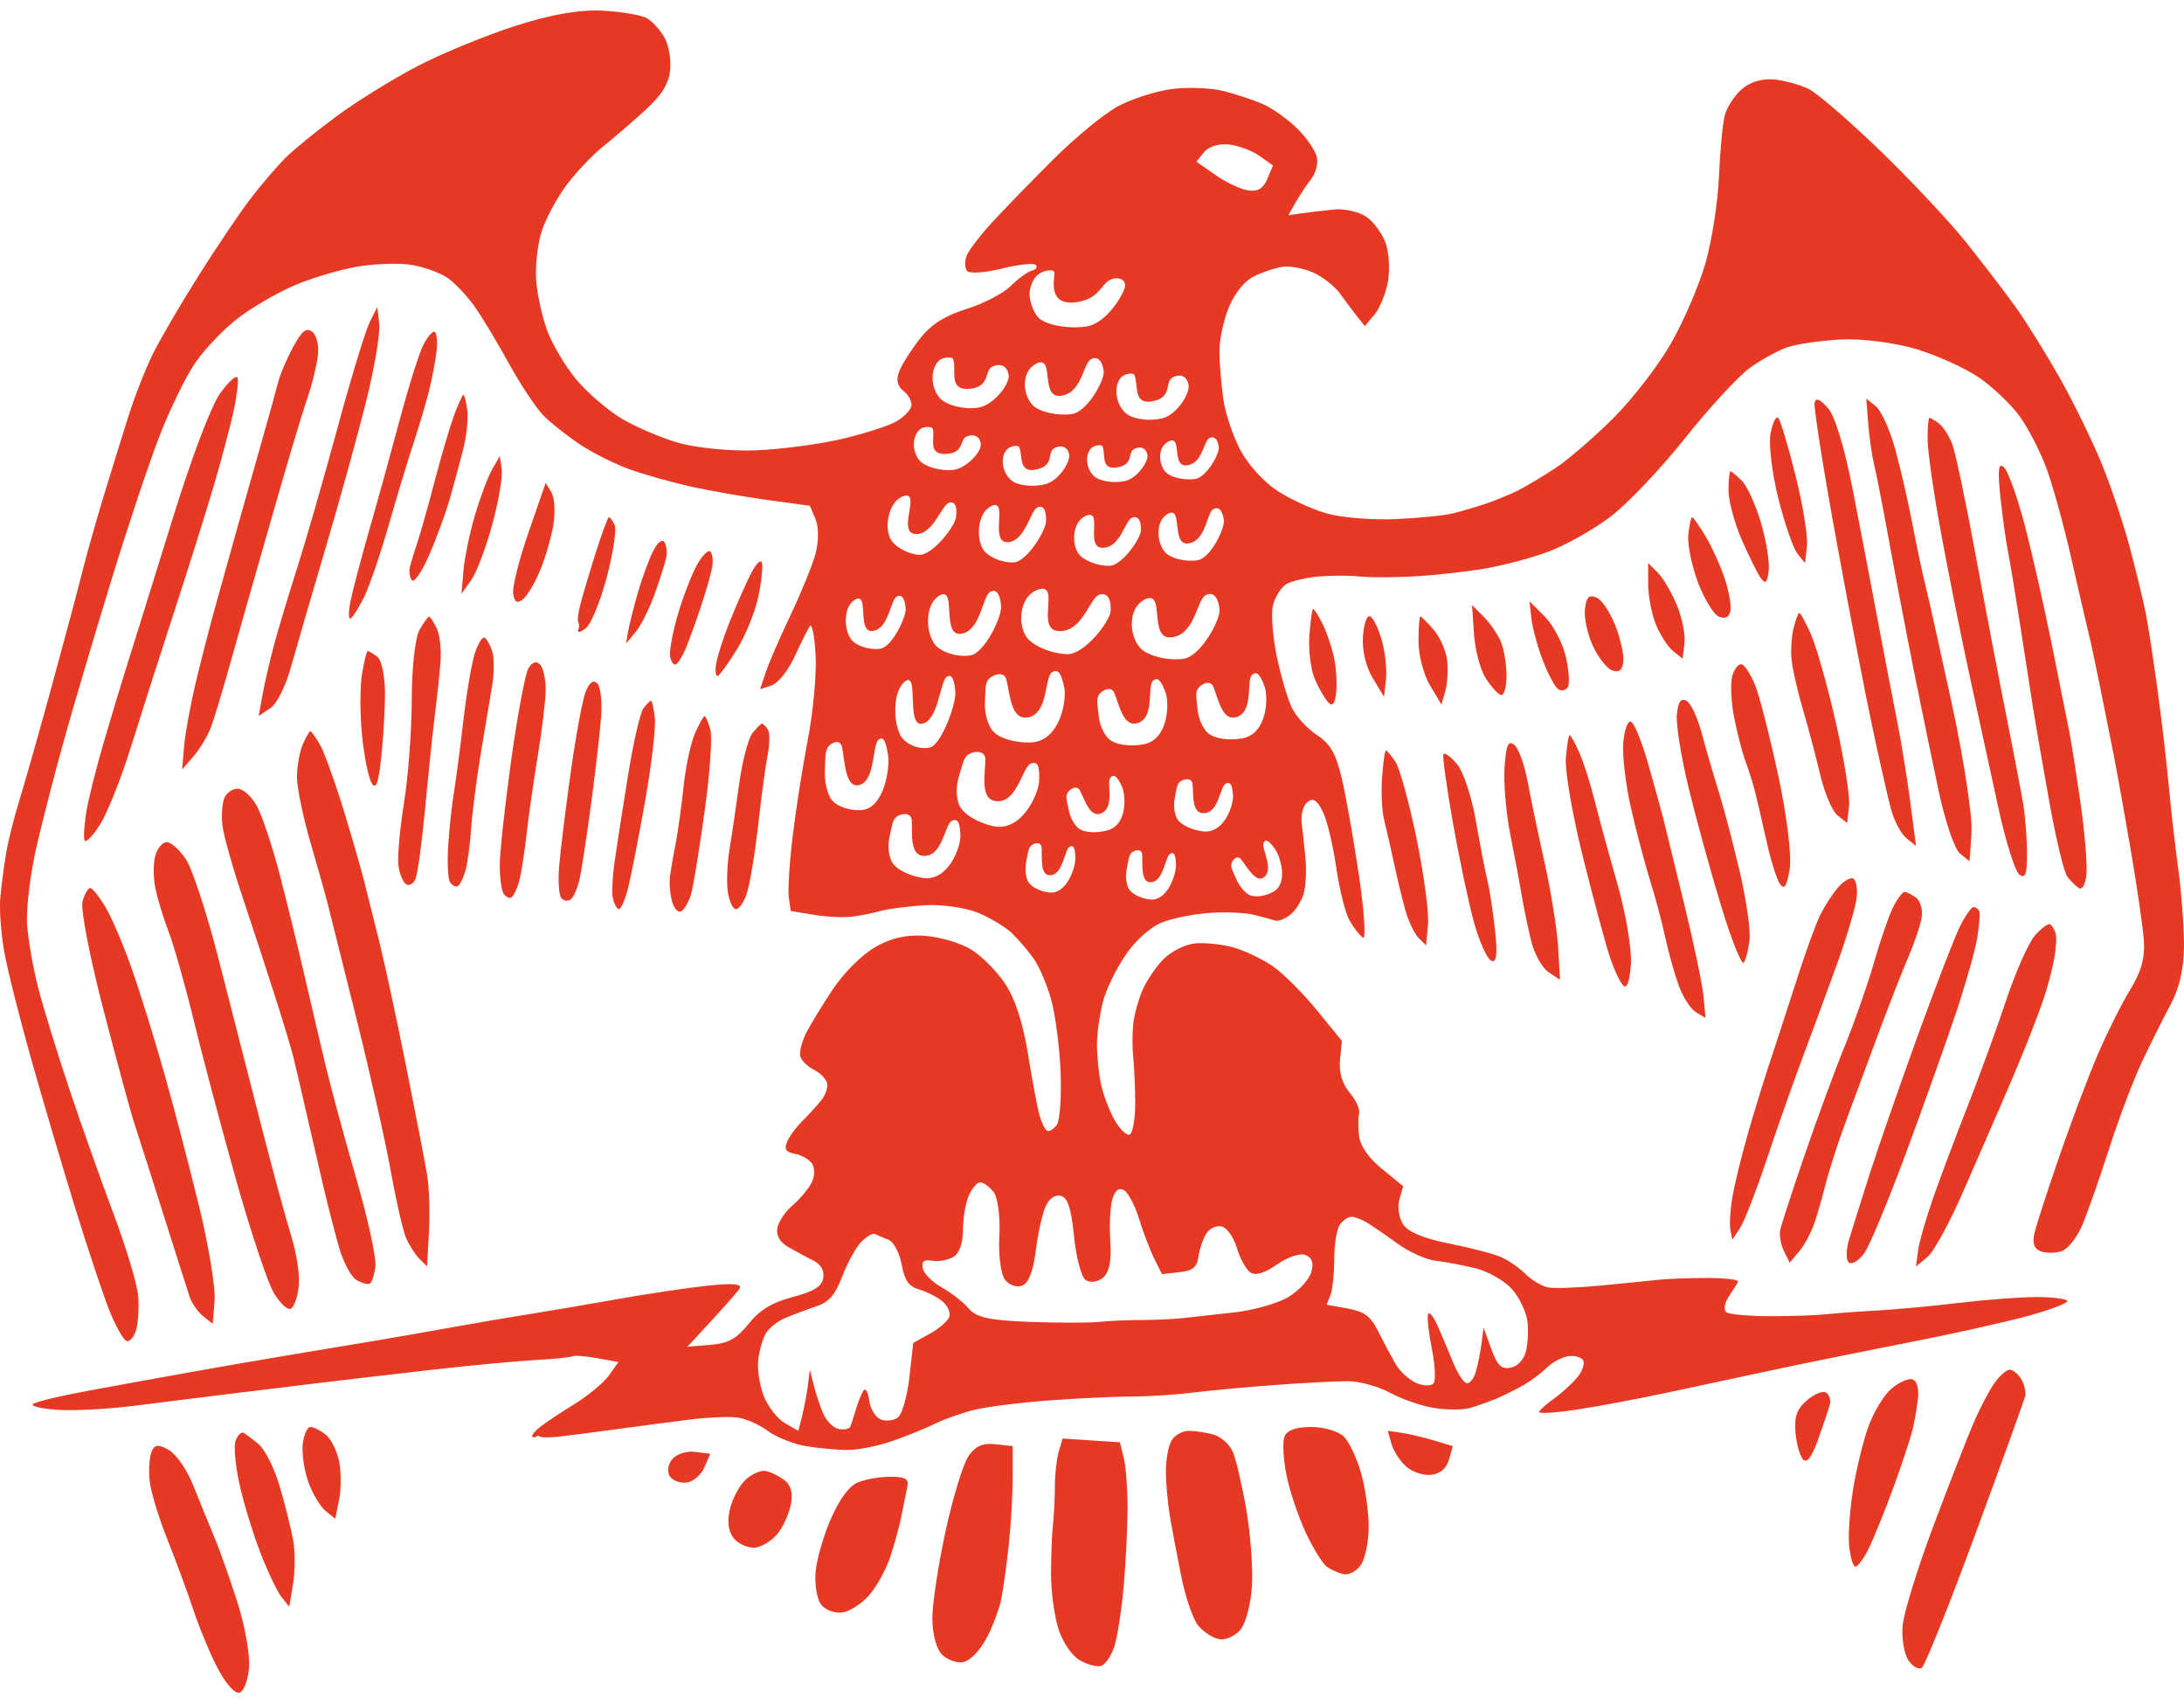 <svg width="100" height="78" viewBox="0 0 100 78" fill="none" xmlns="http://www.w3.org/2000/svg">
<path d="M99.737 39.774C99.592 38.715 99.395 36.983 99.298 35.925C99.202 34.866 98.965 32.857 98.772 31.462C98.58 30.067 98.344 28.532 98.247 28.05C98.151 27.568 97.835 26.27 97.546 25.163C97.257 24.056 96.665 22.284 96.231 21.225C95.797 20.167 94.931 18.395 94.304 17.288C93.677 16.181 92.771 14.725 92.288 14.051C91.806 13.377 90.78 12.039 90.01 11.077C89.239 10.113 87.464 8.224 86.067 6.876C84.668 5.53 83.21 4.269 82.823 4.077C82.438 3.884 81.729 3.688 81.247 3.639C80.697 3.584 80.142 3.747 79.757 4.077C79.42 4.366 79.065 4.917 78.968 5.302C78.873 5.687 78.754 6.946 78.706 8.102C78.657 9.256 78.381 11.028 78.092 12.039C77.803 13.049 77.093 14.702 76.514 15.713C75.936 16.724 74.753 18.26 73.885 19.126C73.018 19.992 71.836 21.015 71.257 21.401C70.678 21.786 69.89 22.258 69.505 22.451C69.119 22.643 68.448 22.919 68.014 23.063C67.581 23.207 66.911 23.404 66.525 23.5C66.139 23.597 64.957 23.715 63.897 23.762C63.794 23.766 63.688 23.77 63.58 23.772C62.568 23.787 61.351 23.674 60.741 23.5C60.067 23.308 59.041 22.835 58.463 22.451C57.854 22.046 57.152 21.271 56.798 20.613C56.461 19.987 56.105 18.924 56.01 18.25C55.913 17.578 55.834 16.593 55.834 16.064C55.834 15.535 56.031 14.628 56.272 14.051C56.539 13.411 56.984 12.865 57.411 12.651C57.796 12.458 58.388 12.262 58.726 12.213C59.063 12.165 59.694 12.283 60.128 12.476C60.562 12.668 61.114 13.101 61.355 13.439C61.596 13.775 61.951 14.248 62.143 14.489L62.494 14.926L62.932 14.401C63.173 14.112 63.449 13.443 63.546 12.913C63.56 12.835 63.572 12.752 63.58 12.664C63.605 12.399 63.604 12.1 63.58 11.823C63.557 11.572 63.517 11.339 63.457 11.164C63.411 11.024 63.339 10.871 63.25 10.72C63.064 10.405 62.81 10.101 62.581 9.938C62.245 9.699 61.573 9.54 61.092 9.589C60.61 9.637 59.939 9.716 59.602 9.763L58.989 9.851L59.339 9.239C59.532 8.902 59.847 8.43 60.04 8.189C60.233 7.949 60.351 7.515 60.303 7.226C60.256 6.938 59.861 6.348 59.427 5.914C58.993 5.481 58.283 4.97 57.849 4.777C57.416 4.584 56.588 4.309 56.01 4.164C55.431 4.02 54.366 3.981 53.643 4.077C52.92 4.173 51.816 4.527 51.19 4.865C50.563 5.201 49.222 6.303 48.21 7.314C47.198 8.325 45.936 9.624 45.406 10.201C45.25 10.37 45.096 10.548 44.955 10.72C44.611 11.134 44.335 11.519 44.267 11.689C44.17 11.93 44.17 12.244 44.267 12.388C44.363 12.534 45.073 12.493 45.844 12.301C46.615 12.108 47.325 12.03 47.422 12.126C47.518 12.223 47.44 12.341 47.247 12.388C47.054 12.437 46.62 12.752 46.282 13.089C45.944 13.427 45.038 13.898 44.267 14.139C43.28 14.447 42.657 14.834 42.164 15.45C41.779 15.932 41.345 16.602 41.199 16.938C41.016 17.366 41.069 17.655 41.374 17.9C41.616 18.093 41.773 18.408 41.726 18.601C41.678 18.794 41.362 19.109 41.024 19.301C40.687 19.493 39.584 19.847 38.57 20.088C37.759 20.28 36.459 20.47 35.379 20.563C35.111 20.586 34.858 20.603 34.627 20.613C33.471 20.661 31.854 20.504 31.035 20.263C30.216 20.022 29.033 19.511 28.406 19.126C27.78 18.741 26.873 17.953 26.39 17.376C25.908 16.799 25.316 15.814 25.076 15.188C24.835 14.562 24.598 13.5 24.55 12.826C24.502 12.153 24.62 11.129 24.814 10.552C25.006 9.973 25.518 9.029 25.952 8.452C26.386 7.875 27.136 7.086 27.618 6.701C28.099 6.317 28.967 5.569 29.545 5.04C30.311 4.338 30.62 3.84 30.685 3.202C30.732 2.72 30.615 2.052 30.422 1.714C30.228 1.378 29.874 0.983 29.632 0.84C29.391 0.696 28.484 0.538 27.618 0.49C26.548 0.431 25.25 0.655 23.586 1.189C22.237 1.623 20.226 2.45 19.116 3.027C18.009 3.604 16.353 4.628 15.437 5.302C14.521 5.975 13.456 6.841 13.07 7.226C12.685 7.612 11.975 8.438 11.494 9.064C11.011 9.689 9.947 11.265 9.127 12.563C8.308 13.863 7.361 15.477 7.024 16.151C6.687 16.824 6.174 18.124 5.885 19.039C5.596 19.952 5.084 21.606 4.745 22.713C4.409 23.82 3.975 25.355 3.782 26.125C3.589 26.896 2.959 29.257 2.379 31.375C1.801 33.492 1.131 35.855 0.89 36.624C0.649 37.394 0.373 38.497 0.277 39.074C0.18 39.651 0.062 40.557 0.014 41.087C-0.034 41.616 0.044 42.719 0.19 43.537C0.334 44.355 0.886 46.559 1.416 48.435C1.945 50.312 2.854 53.384 3.432 55.261C4.01 57.137 4.72 59.263 5.008 59.986C5.298 60.707 5.652 61.336 5.798 61.385C5.942 61.433 6.139 61.196 6.236 60.86C6.331 60.522 6.372 59.815 6.323 59.285C6.275 58.756 5.763 57.062 5.183 55.523C4.605 53.982 3.698 51.423 3.169 49.836C2.638 48.248 2.007 46.201 1.766 45.286C1.525 44.372 1.289 43.034 1.241 42.311C1.192 41.59 1.39 39.976 1.679 38.724C1.968 37.473 2.56 35.19 2.994 33.65C3.428 32.109 4.374 28.921 5.096 26.562C5.819 24.205 6.804 21.252 7.287 20C7.769 18.749 8.518 17.214 8.952 16.589C9.386 15.963 10.253 15.058 10.879 14.576C11.506 14.094 12.65 13.426 13.421 13.089C14.193 12.752 15.493 12.359 16.312 12.213C17.132 12.069 18.276 12.03 18.854 12.126C19.433 12.223 20.182 12.499 20.519 12.738C20.856 12.979 21.409 13.57 21.745 14.051C22.084 14.533 22.794 15.713 23.323 16.676C23.853 17.638 24.563 18.701 24.901 19.039C25.238 19.375 25.987 19.966 26.566 20.35C27.143 20.735 28.169 21.248 28.844 21.488C29.519 21.728 30.78 22.083 31.648 22.276C32.516 22.468 34.093 22.744 35.153 22.888L35.379 22.919L37.081 23.15L37.344 23.762C37.488 24.1 37.488 24.809 37.344 25.338C37.2 25.866 36.687 27.127 36.206 28.137C35.912 28.754 35.606 29.434 35.379 29.968C35.235 30.31 35.122 30.593 35.066 30.762L34.803 31.549L35.328 31.375C35.344 31.369 35.362 31.362 35.379 31.353C35.675 31.212 36.103 30.66 36.381 30.063C36.669 29.437 36.984 28.806 37.081 28.662C37.177 28.518 37.296 29.109 37.344 29.975C37.393 30.84 37.235 32.573 36.994 33.824C36.752 35.076 36.437 37.083 36.293 38.287C36.148 39.49 36.069 40.749 36.118 41.087L36.206 41.699L37.257 41.874C37.835 41.969 38.623 42.01 39.01 41.961C39.395 41.913 39.986 41.794 40.323 41.699C40.66 41.602 41.569 41.485 42.339 41.437C43.11 41.388 44.215 41.546 44.793 41.786C45.371 42.027 46.081 42.461 46.37 42.748C46.457 42.836 46.557 42.942 46.662 43.059C46.903 43.33 47.166 43.65 47.334 43.887C47.574 44.223 47.93 45.05 48.123 45.723C48.315 46.397 48.512 47.893 48.561 49.049C48.609 50.203 48.53 51.305 48.386 51.498C48.241 51.691 48.043 51.808 47.947 51.761C47.85 51.713 47.693 51.398 47.597 51.06C47.5 50.724 47.264 49.463 47.072 48.261C46.843 46.837 46.476 45.707 46.019 45.023C45.634 44.446 44.924 43.737 44.443 43.449C44.207 43.308 43.859 43.168 43.486 43.059C43.098 42.945 42.684 42.86 42.339 42.836C41.741 42.794 41.209 42.864 40.691 43.059C40.48 43.139 40.271 43.238 40.061 43.361C39.452 43.716 38.64 44.526 38.132 45.286C37.651 46.008 37.099 46.914 36.906 47.298C36.714 47.683 36.595 48.156 36.643 48.348C36.692 48.54 36.967 48.816 37.257 48.961C37.546 49.105 37.821 49.381 37.87 49.574C37.918 49.766 37.8 50.12 37.607 50.361C37.414 50.601 37.019 51.035 36.731 51.323C36.441 51.612 36.126 52.045 36.03 52.286C35.901 52.606 35.995 52.746 36.381 52.811C36.669 52.859 37.025 53.055 37.169 53.248C37.313 53.44 37.313 53.834 37.169 54.122C37.025 54.412 36.63 54.884 36.293 55.173C35.955 55.461 35.639 55.935 35.591 56.222C35.534 56.568 35.714 56.867 36.118 57.097C36.455 57.291 36.967 57.565 37.257 57.711C37.588 57.875 37.75 58.167 37.694 58.498C37.63 58.89 37.277 59.111 36.293 59.372C35.34 59.626 34.785 59.963 34.277 60.598C33.723 61.288 33.355 61.491 32.524 61.56L31.473 61.647L32.524 60.51C33.103 59.885 33.694 59.215 33.839 59.022C34.028 58.771 33.634 58.722 32.437 58.847C31.522 58.944 29.667 59.219 28.319 59.459C26.968 59.7 25.116 60.015 24.199 60.16C23.284 60.304 21.667 60.58 20.607 60.773C19.546 60.965 17.97 61.241 17.102 61.385C16.234 61.529 14.578 61.804 13.421 61.997C12.264 62.189 10.214 62.544 8.865 62.785C7.515 63.025 5.346 63.419 4.045 63.66C2.743 63.901 1.6 64.176 1.503 64.272C1.408 64.369 1.92 64.486 2.642 64.534C3.366 64.583 4.903 64.503 6.061 64.359C7.217 64.216 9.11 63.979 10.266 63.835C11.424 63.691 13.356 63.454 14.561 63.31C15.765 63.165 18.131 62.89 19.819 62.697C21.506 62.504 23.596 62.308 24.462 62.259C25.33 62.212 26.118 62.133 26.215 62.084C26.312 62.036 26.824 62.076 27.354 62.172L28.319 62.347L27.881 62.96C27.639 63.297 26.929 63.887 26.303 64.272C25.676 64.657 24.966 65.129 24.725 65.321C24.485 65.515 24.327 65.712 24.374 65.76C24.423 65.807 24.502 65.807 24.55 65.76C24.598 65.712 24.678 65.712 24.725 65.76C24.773 65.807 25.168 65.807 25.602 65.76C26.036 65.712 27.258 65.554 28.319 65.409C29.379 65.265 30.878 65.068 31.648 64.972C32.419 64.876 33.366 64.837 33.752 64.884C34.137 64.933 34.768 65.208 35.153 65.498C35.538 65.785 36.328 66.1 36.906 66.197C37.484 66.293 38.352 66.372 38.834 66.372C39.317 66.372 40.263 66.174 40.937 65.935C41.612 65.694 42.479 65.339 42.865 65.147C43.25 64.954 44.038 64.678 44.618 64.534C45.196 64.39 46.773 64.194 48.123 64.097C49.472 64 51.168 63.922 51.89 63.922C52.613 63.922 53.836 63.843 54.607 63.747C55.379 63.65 57.074 63.493 58.376 63.398C59.676 63.301 61.175 63.223 61.706 63.223C62.236 63.223 63.103 63.458 63.634 63.747C64.163 64.035 65.07 64.351 65.648 64.447C66.226 64.544 66.977 64.544 67.314 64.447C67.651 64.351 68.203 64.154 68.54 64.01C68.878 63.866 69.429 63.59 69.768 63.398C70.104 63.205 70.577 62.85 70.819 62.609C71.06 62.37 71.494 62.133 71.782 62.084C72.072 62.036 72.387 62.115 72.484 62.259C72.58 62.405 72.461 62.758 72.221 63.048C71.98 63.336 71.507 63.769 71.169 64.01C70.832 64.25 70.517 64.526 70.468 64.622C70.42 64.719 71.169 64.678 72.134 64.534C73.097 64.39 74.99 64.035 76.339 63.747C77.689 63.458 79.897 62.986 81.247 62.697C82.596 62.409 85.318 61.857 87.293 61.472C89.27 61.087 91.753 60.536 92.814 60.248C93.874 59.959 94.703 59.644 94.654 59.547C94.606 59.451 93.975 59.372 93.252 59.372C92.528 59.372 90.952 59.49 89.747 59.634C88.542 59.78 86.846 59.937 85.979 59.986C85.112 60.033 84.047 60.112 83.613 60.16C83.179 60.208 82.035 60.248 81.072 60.248C80.108 60.248 79.2 60.169 79.056 60.073C78.912 59.976 78.951 59.661 79.143 59.372C79.336 59.084 79.534 58.769 79.581 58.672C79.63 58.577 78.999 58.498 78.18 58.498C77.361 58.498 76.335 58.537 75.901 58.585C75.468 58.633 74.284 58.752 73.272 58.847C72.26 58.944 71.196 58.983 70.906 58.935C70.618 58.886 70.144 58.612 69.855 58.323C69.565 58.033 69.053 57.679 68.715 57.536C68.378 57.39 67.314 57.114 66.35 56.922C65.181 56.689 64.48 56.397 64.247 56.048C64.054 55.758 63.975 55.247 64.072 54.911L64.247 54.297L63.282 53.51C62.674 53.014 62.286 52.465 62.231 52.023C62.182 51.637 62.182 51.165 62.231 50.973C62.279 50.78 62.081 50.347 61.793 50.011C61.463 49.626 61.3 49.073 61.355 48.523L61.443 47.648L60.303 46.249C59.676 45.478 58.769 44.573 58.288 44.236C57.806 43.899 56.977 43.506 56.448 43.361C55.918 43.217 55.128 43.139 54.694 43.186C54.261 43.234 53.63 43.549 53.293 43.887C52.955 44.223 52.522 44.853 52.328 45.286C52.136 45.719 51.939 46.428 51.89 46.861C51.843 47.294 51.843 48.002 51.89 48.435C51.939 48.869 51.978 49.814 51.978 50.535C51.978 51.257 51.861 51.888 51.715 51.936C51.571 51.983 51.256 51.668 51.014 51.235C50.773 50.802 50.497 50.054 50.401 49.574C50.304 49.092 50.226 48.305 50.226 47.823C50.226 47.342 50.343 46.477 50.489 45.898C50.633 45.321 51.106 44.337 51.54 43.712C51.702 43.478 51.882 43.257 52.072 43.059C52.446 42.669 52.851 42.366 53.206 42.224C53.687 42.031 54.673 41.835 55.397 41.786C56.119 41.738 57.026 41.777 57.411 41.874C57.796 41.969 58.23 42.088 58.376 42.136C58.52 42.185 58.835 42.066 59.077 41.874C59.318 41.681 59.594 41.248 59.69 40.912C59.787 40.574 59.826 39.865 59.777 39.337C59.729 38.808 59.651 38.06 59.602 37.674C59.553 37.289 59.672 36.856 59.865 36.712C60.132 36.513 60.299 36.616 60.566 37.149C60.76 37.534 61.034 38.676 61.18 39.686C61.324 40.697 61.6 41.8 61.793 42.136C61.986 42.473 62.262 42.828 62.406 42.923C62.55 43.02 62.472 41.76 62.231 40.124C61.99 38.488 61.635 36.48 61.443 35.662C61.166 34.49 60.924 34.063 60.303 33.65C59.869 33.36 59.357 32.81 59.164 32.425C58.971 32.039 58.656 30.976 58.463 30.063C58.271 29.148 58.191 28.085 58.288 27.7C58.384 27.315 58.66 26.882 58.901 26.737C59.142 26.593 59.812 26.436 60.39 26.387C60.97 26.34 61.797 26.34 62.231 26.387C62.496 26.417 63.011 26.429 63.58 26.421C63.942 26.418 64.328 26.406 64.685 26.387C65.601 26.34 67.059 26.183 67.927 26.037C68.795 25.893 70.135 25.54 70.906 25.25C71.677 24.961 72.94 24.253 73.71 23.675C74.481 23.098 76.02 21.483 77.128 20.088C78.237 18.693 79.577 17.236 80.107 16.851C80.638 16.466 81.426 16.033 81.86 15.889C82.294 15.744 83.397 15.586 84.314 15.538C85.231 15.491 86.766 15.687 87.731 15.976C88.696 16.264 89.996 16.855 90.623 17.288C91.249 17.721 92.078 18.509 92.463 19.039C92.849 19.567 93.401 20.63 93.69 21.401C93.979 22.171 94.491 24.021 94.83 25.513C95.166 27.005 95.522 28.54 95.618 28.924C95.715 29.309 95.951 30.413 96.144 31.375C96.336 32.336 96.612 33.715 96.758 34.437C96.902 35.159 97.257 37.127 97.546 38.812C97.835 40.496 98.111 42.385 98.159 43.011C98.223 43.83 98.05 44.468 97.546 45.286C97.161 45.911 96.49 47.25 96.056 48.261C95.622 49.271 94.834 51.358 94.304 52.898C93.773 54.437 93.261 56.013 93.164 56.397C93.041 56.889 93.121 57.15 93.427 57.273C93.668 57.369 94.102 57.369 94.392 57.273C94.689 57.174 95.106 56.644 95.355 56.048C95.596 55.47 96.149 53.895 96.581 52.548C97.015 51.2 97.686 49.428 98.072 48.61C98.457 47.792 99.049 46.611 99.385 45.985C99.791 45.235 100 44.314 100 43.273C100 42.408 99.881 40.833 99.737 39.774ZM60.917 59.285C61.013 59.044 61.092 58.296 61.092 57.623C61.092 56.95 61.21 56.24 61.355 56.048C61.499 55.855 61.736 55.698 61.881 55.698C62.025 55.698 62.34 55.816 62.581 55.96C62.823 56.104 63.453 56.537 63.984 56.922C64.514 57.308 65.302 57.662 65.736 57.711C66.17 57.758 66.999 57.916 67.576 58.06C68.157 58.206 68.903 58.636 69.242 59.022C69.579 59.407 69.894 60.077 69.943 60.51C69.991 60.944 69.951 61.573 69.855 61.91C69.753 62.265 69.458 62.559 69.154 62.609C68.735 62.679 68.556 62.5 68.277 61.735L67.927 60.773L67.839 61.472C67.791 61.857 67.674 62.448 67.576 62.785C67.48 63.122 67.283 63.357 67.139 63.31C66.994 63.262 66.718 62.828 66.525 62.347C66.333 61.866 66.016 61.118 65.823 60.685C65.631 60.252 65.434 60.015 65.385 60.16C65.337 60.304 65.416 61.013 65.561 61.735C65.706 62.457 65.745 63.165 65.648 63.31C65.553 63.454 65.197 63.454 64.86 63.31C64.523 63.165 64.089 62.772 63.897 62.434C63.704 62.098 63.348 61.429 63.107 60.947C62.757 60.248 62.476 60.038 61.706 59.897L60.741 59.722L60.917 59.285ZM56.712 32.784C57.403 32.449 57.054 31.12 57.333 30.887C57.554 30.702 57.703 30.882 57.906 31.439C58.073 31.901 58.046 33.592 56.877 33.799C56.291 33.904 55.556 33.824 55.263 33.514C55.095 33.333 54.87 32.951 54.828 32.41C54.801 32.058 54.716 31.742 54.841 31.537C54.973 31.321 55.41 31.085 55.558 31.44C55.779 31.965 55.976 33.14 56.712 32.784ZM42.787 29.476C42.638 29.269 42.459 28.846 42.497 28.29C42.52 27.925 42.622 27.65 42.783 27.459C42.952 27.259 43.297 27.022 43.4 27.406C43.551 27.973 43.312 29.238 44.13 28.982C44.898 28.743 45.003 27.297 45.327 27.1C45.584 26.943 45.793 27.137 45.84 27.746C45.879 28.234 45.075 29.908 44.424 30.003C43.804 30.094 43.045 29.837 42.787 29.476ZM42.562 34.221C42.054 34.328 41.434 34.049 41.225 33.654C41.105 33.425 40.962 32.959 40.997 32.34C41.02 31.937 41.106 31.631 41.24 31.42C41.38 31.195 41.666 30.93 41.746 31.356C41.865 31.981 41.657 33.385 42.33 33.094C42.962 32.822 43.062 31.218 43.328 30.998C43.541 30.823 43.71 31.035 43.743 31.709C43.77 32.25 43.097 34.111 42.562 34.221ZM46.248 24.804C46.96 24.66 47.189 23.372 47.498 23.227C47.744 23.111 47.911 23.303 47.898 23.854C47.887 24.296 47.008 25.721 46.415 25.745C45.852 25.768 45.195 25.468 44.998 25.121C44.883 24.921 44.763 24.525 44.848 24.029C44.904 23.704 45.021 23.468 45.182 23.312C45.354 23.147 45.685 22.967 45.742 23.321C45.824 23.844 45.491 24.956 46.248 24.804ZM45.1 32.09C45.127 31.687 45.081 31.315 45.255 31.104C45.44 30.882 45.971 30.686 46.081 31.111C46.246 31.739 46.281 33.097 47.169 32.813C48.003 32.546 47.824 30.988 48.175 30.77C48.454 30.597 48.594 30.824 48.733 31.486C48.848 32.034 48.546 33.94 47.192 33.987C46.513 34.01 45.694 33.803 45.414 33.405C45.254 33.175 45.06 32.708 45.1 32.09ZM46.985 29.137C46.836 28.906 46.679 28.456 46.798 27.91C46.875 27.552 47.033 27.298 47.248 27.138C47.479 26.967 47.921 26.792 47.992 27.192C48.097 27.78 47.643 28.993 48.652 28.881C49.6 28.778 49.918 27.361 50.33 27.224C50.657 27.114 50.88 27.342 50.855 27.953C50.837 28.444 49.654 29.965 48.865 29.944C48.116 29.925 47.244 29.539 46.985 29.137ZM50.794 25.9C50.233 25.911 49.571 25.635 49.369 25.326C49.252 25.148 49.127 24.797 49.203 24.361C49.253 24.076 49.367 23.869 49.524 23.734C49.693 23.591 50.02 23.438 50.082 23.752C50.174 24.213 49.858 25.188 50.611 25.066C51.319 24.95 51.528 23.819 51.834 23.696C52.076 23.597 52.247 23.77 52.243 24.256C52.239 24.645 51.385 25.888 50.794 25.9ZM49.776 21.082C49.767 20.847 49.831 20.661 49.954 20.524C50.085 20.379 50.434 20.329 50.481 20.432C50.64 20.79 50.358 21.571 51.226 21.381C51.892 21.234 51.646 20.723 51.908 20.567C52.117 20.443 52.446 20.42 52.536 20.806C52.608 21.117 52.063 21.899 51.512 22.019C50.987 22.133 50.37 22.027 50.12 21.82C49.975 21.7 49.79 21.444 49.776 21.082ZM51.826 28.473C51.844 28.108 51.96 27.831 52.149 27.638C52.349 27.435 52.758 27.193 52.892 27.576C53.088 28.14 52.83 29.409 53.809 29.141C54.728 28.891 54.82 27.442 55.205 27.241C55.512 27.081 55.767 27.271 55.84 27.879C55.899 28.367 54.969 30.053 54.187 30.158C53.444 30.256 52.522 30.012 52.203 29.655C52.018 29.449 51.795 29.031 51.826 28.473ZM56.037 23.803C56.089 24.187 55.429 25.544 54.847 25.642C54.293 25.736 53.598 25.56 53.352 25.284C53.209 25.125 53.033 24.797 53.045 24.354C53.052 24.065 53.133 23.843 53.27 23.687C53.416 23.521 53.718 23.321 53.824 23.622C53.983 24.066 53.816 25.077 54.542 24.844C55.225 24.626 55.264 23.477 55.547 23.309C55.774 23.176 55.969 23.322 56.037 23.803ZM55.132 6.964C55.341 6.704 55.805 6.563 56.272 6.614C56.706 6.662 57.337 6.899 57.674 7.139L58.288 7.577L58.026 8.189C57.831 8.64 57.6 8.779 57.148 8.714C56.811 8.666 56.14 8.351 55.659 8.014L54.782 7.401L55.132 6.964ZM55.374 20.054C55.578 19.949 55.751 20.069 55.805 20.457C55.849 20.767 55.242 21.853 54.717 21.926C54.221 21.996 53.602 21.846 53.383 21.622C53.259 21.493 53.104 21.226 53.119 20.87C53.13 20.637 53.206 20.459 53.329 20.335C53.462 20.204 53.734 20.045 53.827 20.288C53.963 20.648 53.802 21.46 54.456 21.28C55.069 21.112 55.118 20.186 55.374 20.054ZM51.94 17.166C52.145 17.614 51.836 18.607 52.869 18.344C53.662 18.144 53.348 17.503 53.656 17.3C53.901 17.138 54.296 17.101 54.418 17.587C54.517 17.977 53.893 18.978 53.236 19.143C52.613 19.301 51.869 19.183 51.56 18.926C51.384 18.779 51.149 18.461 51.12 18.004C51.101 17.707 51.172 17.47 51.314 17.295C51.463 17.108 51.88 17.035 51.94 17.166ZM47.173 13.201C47.274 12.836 47.41 12.61 47.666 12.482C47.931 12.349 48.28 12.316 48.28 12.497C48.28 12.824 47.966 14.018 49.3 13.829C50.325 13.684 50.407 13.025 50.823 12.811C51.153 12.641 51.653 12.761 51.477 13.239C51.3 13.716 50.575 14.828 49.728 14.947C48.922 15.06 47.886 14.892 47.534 14.527C47.33 14.318 47.049 13.649 47.173 13.201ZM47.211 16.819C47.388 16.642 47.754 16.43 47.877 16.757C48.062 17.238 47.845 18.33 48.722 18.087C49.547 17.861 49.612 16.62 49.955 16.442C50.23 16.301 50.462 16.462 50.535 16.983C50.593 17.4 49.777 18.857 49.075 18.955C48.407 19.048 47.576 18.849 47.283 18.547C47.116 18.374 46.909 18.016 46.929 17.537C46.942 17.224 47.043 16.985 47.211 16.819ZM46.662 20.463C46.856 20.849 46.587 21.724 47.532 21.47C48.26 21.275 47.962 20.723 48.243 20.537C48.466 20.391 48.829 20.348 48.949 20.769C49.044 21.108 48.484 21.998 47.882 22.159C47.31 22.312 46.624 22.227 46.337 22.011C46.172 21.887 45.952 21.615 45.918 21.217C45.897 20.957 45.959 20.749 46.087 20.591C46.223 20.424 46.605 20.352 46.662 20.463ZM42.982 16.517C43.16 16.34 43.602 16.311 43.65 16.455C43.813 16.944 43.378 17.943 44.484 17.787C45.333 17.668 45.079 16.965 45.422 16.788C45.696 16.646 46.111 16.653 46.184 17.172C46.243 17.591 45.479 18.564 44.776 18.662C44.108 18.756 43.347 18.547 43.056 18.246C42.888 18.071 42.68 17.715 42.7 17.236C42.715 16.922 42.815 16.684 42.982 16.517ZM41.847 20.243C41.872 19.983 41.969 19.788 42.122 19.656C42.285 19.516 42.675 19.511 42.711 19.631C42.835 20.045 42.416 20.859 43.392 20.774C44.142 20.71 43.947 20.114 44.255 19.98C44.501 19.874 44.864 19.896 44.909 20.333C44.944 20.683 44.235 21.46 43.615 21.514C43.025 21.565 42.365 21.361 42.12 21.097C41.98 20.946 41.811 20.64 41.847 20.243ZM40.721 23.512C40.814 23.196 40.957 22.974 41.135 22.838C41.323 22.694 41.674 22.553 41.688 22.912C41.711 23.441 41.253 24.506 42.023 24.442C42.746 24.38 43.122 23.127 43.444 23.018C43.702 22.931 43.847 23.142 43.77 23.687C43.71 24.124 42.673 25.44 42.082 25.397C41.519 25.355 40.9 24.981 40.744 24.614C40.654 24.403 40.579 23.996 40.721 23.512ZM38.731 28.29C38.749 27.991 38.833 27.766 38.964 27.61C39.104 27.446 39.386 27.251 39.47 27.566C39.594 28.031 39.398 29.067 40.069 28.857C40.698 28.661 40.784 27.476 41.048 27.315C41.26 27.186 41.431 27.346 41.47 27.844C41.502 28.245 40.842 29.616 40.309 29.694C39.802 29.768 39.179 29.558 38.968 29.262C38.846 29.093 38.7 28.747 38.731 28.29ZM39.423 37.083C38.883 37.111 38.233 36.909 38.014 36.513C37.887 36.284 37.736 35.817 37.771 35.199C37.795 34.796 37.762 34.426 37.902 34.213C38.05 33.99 38.473 33.791 38.558 34.215C38.685 34.842 38.704 36.199 39.413 35.91C40.078 35.638 39.945 34.081 40.225 33.861C40.449 33.686 40.559 33.912 40.664 34.572C40.752 35.12 40.5 37.028 39.423 37.083ZM42.258 40.188C41.668 40.103 40.995 39.799 40.815 39.412C40.712 39.188 40.617 38.755 40.746 38.229C40.831 37.885 40.85 37.558 41.033 37.403C41.226 37.239 41.714 37.152 41.745 37.536C41.789 38.103 41.609 39.28 42.419 39.171C43.18 39.07 43.266 37.698 43.603 37.563C43.871 37.457 43.956 37.675 43.974 38.267C43.989 38.757 43.433 40.355 42.258 40.188ZM45.472 37.816C44.812 37.672 44.075 37.271 43.904 36.815C43.805 36.553 43.735 36.052 43.928 35.465C44.053 35.08 44.102 34.71 44.321 34.548C44.556 34.377 45.115 34.318 45.117 34.758C45.119 35.407 44.815 36.73 45.742 36.674C46.612 36.621 46.825 35.066 47.219 34.943C47.531 34.843 47.609 35.097 47.578 35.773C47.553 36.331 46.789 38.104 45.472 37.816ZM48.047 40.854C47.638 40.81 47.171 40.596 47.046 40.3C46.975 40.129 46.909 39.794 47 39.377C47.058 39.105 47.072 38.849 47.198 38.722C47.333 38.586 47.671 38.501 47.693 38.8C47.722 39.241 47.597 40.168 48.159 40.054C48.687 39.947 48.748 38.872 48.981 38.755C49.167 38.663 49.226 38.829 49.238 39.292C49.248 39.674 48.861 40.943 48.047 40.854ZM43.478 60.248C43.429 60.44 43.036 60.794 42.602 61.035L41.814 61.472L41.639 63.048C41.541 63.913 41.304 64.74 41.112 64.884C40.919 65.029 40.565 65.068 40.323 64.972C40.082 64.876 39.846 64.482 39.798 64.097C39.749 63.712 39.631 63.516 39.535 63.66C39.438 63.804 39.28 64.198 39.185 64.534C39.088 64.872 38.969 65.226 38.922 65.321C38.873 65.418 38.636 65.457 38.395 65.409C38.155 65.362 37.839 65.047 37.694 64.709C37.55 64.373 37.353 63.782 37.257 63.398L37.081 62.697L36.994 63.398C36.945 63.782 36.827 64.412 36.731 64.797L36.556 65.498L35.943 65.147C35.605 64.954 35.171 64.404 34.978 63.922C34.785 63.441 34.667 62.693 34.715 62.259C34.764 61.826 34.921 61.276 35.066 61.035C35.211 60.794 35.605 60.479 35.943 60.335C36.28 60.19 36.91 59.955 37.344 59.809C37.957 59.606 38.231 59.294 38.57 58.41C38.812 57.785 39.206 57.075 39.447 56.835C39.689 56.595 39.964 56.436 40.061 56.485C40.158 56.533 40.433 56.652 40.674 56.747C40.92 56.845 41.188 57.344 41.287 57.885C41.42 58.612 41.613 58.89 42.077 59.022C42.413 59.119 42.886 59.355 43.127 59.547C43.369 59.739 43.526 60.056 43.478 60.248ZM50.489 58.498C50.785 58.261 50.899 57.725 50.839 56.835C50.791 56.114 50.83 55.247 50.927 54.911C51.047 54.492 51.214 54.354 51.452 54.474C51.645 54.569 51.96 55.16 52.153 55.785C52.346 56.411 52.662 57.238 52.855 57.623L53.206 58.323L53.994 58.235C54.611 58.167 54.802 58.014 54.87 57.536C54.918 57.198 55.076 56.726 55.22 56.485C55.365 56.244 55.681 56.087 55.922 56.135C56.167 56.185 56.474 56.606 56.623 57.097C56.767 57.579 57.043 58.091 57.236 58.235C57.469 58.409 57.881 58.292 58.463 57.885C58.959 57.538 59.529 57.349 59.777 57.448C60.078 57.568 60.16 57.815 60.04 58.235C59.944 58.572 59.471 59.084 58.989 59.372C58.507 59.661 57.403 59.976 56.535 60.073C55.667 60.169 54.603 60.287 54.169 60.335C53.735 60.382 52.867 60.423 52.241 60.423C51.614 60.423 50.748 60.462 50.314 60.51C49.88 60.557 48.46 60.557 47.159 60.51C45.32 60.442 44.695 60.306 44.355 59.897C44.114 59.609 43.561 59.176 43.127 58.935C42.694 58.694 42.3 58.301 42.252 58.06C42.186 57.735 42.297 57.645 42.69 57.711C42.979 57.758 43.412 57.679 43.653 57.536C43.921 57.374 44.091 56.899 44.091 56.31C44.091 55.781 44.21 55.072 44.355 54.736C44.499 54.398 44.735 54.122 44.881 54.122C45.026 54.122 45.301 54.32 45.494 54.561C45.686 54.8 45.805 55.706 45.757 56.572C45.708 57.439 45.827 58.344 46.019 58.585C46.219 58.833 46.56 58.947 46.808 58.847C47.096 58.733 47.306 58.191 47.422 57.273C47.518 56.502 47.716 55.597 47.86 55.261C48.026 54.873 48.284 54.681 48.561 54.736C48.881 54.799 49.046 55.294 49.174 56.572C49.271 57.536 49.507 58.441 49.701 58.585C49.895 58.73 50.246 58.691 50.489 58.498ZM50.717 38.007C50.245 38.14 49.636 38.135 49.372 37.904C49.22 37.77 49.003 37.476 48.926 37.036C48.875 36.749 48.779 36.496 48.865 36.319C48.956 36.132 49.294 35.903 49.445 36.182C49.668 36.595 49.926 37.54 50.5 37.189C51.039 36.86 50.644 35.798 50.853 35.584C51.02 35.415 51.156 35.551 51.367 35.99C51.541 36.355 51.657 37.742 50.717 38.007ZM50.74 33.795C50.57 33.617 50.342 33.236 50.298 32.696C50.269 32.342 50.183 32.027 50.307 31.821C50.438 31.605 50.873 31.366 51.024 31.722C51.246 32.245 51.45 33.418 52.184 33.059C52.873 32.721 52.518 31.393 52.794 31.159C53.016 30.974 53.165 31.152 53.37 31.708C53.54 32.168 53.522 33.859 52.354 34.073C51.769 34.181 51.033 34.106 50.74 33.795ZM52.653 41.174C52.243 41.13 51.777 40.916 51.652 40.62C51.58 40.449 51.514 40.114 51.605 39.697C51.664 39.425 51.677 39.17 51.804 39.042C51.939 38.906 52.277 38.821 52.297 39.12C52.328 39.561 52.203 40.488 52.765 40.375C53.293 40.269 53.354 39.193 53.587 39.075C53.773 38.983 53.832 39.15 53.844 39.612C53.854 39.994 53.467 41.264 52.653 41.174ZM55.092 38.056C54.604 38.001 54.042 37.766 53.885 37.452C53.794 37.271 53.705 36.916 53.8 36.48C53.862 36.195 53.868 35.925 54.015 35.793C54.172 35.654 54.571 35.569 54.604 35.886C54.655 36.351 54.535 37.324 55.2 37.215C55.824 37.114 55.86 35.982 56.135 35.864C56.353 35.77 56.429 35.946 56.457 36.433C56.48 36.837 56.062 38.165 55.092 38.056ZM58.38 38.862C58.606 39.17 59.019 40.43 58.299 40.823C57.939 41.021 57.433 41.112 57.16 40.94C57.004 40.842 56.759 40.605 56.593 40.211C56.487 39.955 56.349 39.737 56.38 39.56C56.413 39.373 56.642 39.109 56.83 39.342C57.109 39.686 57.536 40.518 57.932 40.103C58.304 39.715 57.736 38.798 57.861 38.568C57.961 38.385 58.105 38.489 58.38 38.862Z" fill="#E63822"/>
<path d="M73.797 30.676C74.118 30.804 74.26 30.711 74.323 30.326C74.371 30.037 74.214 29.289 73.973 28.663C73.731 28.038 73.338 27.447 73.097 27.352C72.749 27.213 72.64 27.321 72.571 27.876C72.523 28.261 72.68 29.009 72.922 29.539C73.163 30.069 73.556 30.58 73.797 30.676Z" fill="#E63822"/>
<path d="M73.71 43.801C73.903 44.378 74.179 44.968 74.323 45.112C74.492 45.281 74.617 44.933 74.674 44.15C74.722 43.476 74.446 41.823 74.061 40.476C73.675 39.129 73.202 37.397 73.01 36.627C72.817 35.857 72.502 34.873 72.309 34.439C72.116 34.006 71.919 33.652 71.871 33.652C71.823 33.652 71.744 34.125 71.696 34.702C71.647 35.279 72.003 37.327 72.484 39.252C72.965 41.177 73.518 43.223 73.71 43.802V43.801Z" fill="#E63822"/>
<path d="M71.783 31.461C71.88 31.317 71.84 30.686 71.695 30.061C71.551 29.435 71.117 28.608 70.732 28.223L70.031 27.523L70.119 28.311C70.167 28.744 70.403 29.61 70.644 30.236C70.886 30.861 71.201 31.452 71.345 31.547C71.489 31.644 71.687 31.604 71.783 31.46V31.461Z" fill="#E63822"/>
<path d="M67.491 42.224C67.732 43.091 68.086 43.878 68.279 43.975C68.524 44.097 68.577 43.679 68.454 42.574C68.357 41.708 68.2 40.684 68.104 40.299C68.007 39.914 67.771 38.694 67.578 37.587C67.38 36.446 67 35.309 66.703 34.962C66.413 34.626 66.138 34.428 66.089 34.525C66.041 34.621 66.239 36.038 66.527 37.674C66.817 39.31 67.251 41.358 67.491 42.224Z" fill="#E63822"/>
<path d="M69.678 41C69.775 41.577 69.972 42.523 70.116 43.1C70.26 43.677 70.616 44.307 70.904 44.5L71.43 44.85L71.342 43.362C71.294 42.544 71.017 40.811 70.729 39.513C70.439 38.213 70.085 36.521 69.941 35.751C69.797 34.982 69.52 34.234 69.328 34.088C69.053 33.883 68.959 34.111 68.89 35.138C68.841 35.86 68.96 37.238 69.153 38.2C69.345 39.162 69.582 40.422 69.678 41Z" fill="#E63822"/>
<path d="M81.422 19.127C81.325 19.03 81.167 19.346 81.072 19.826C80.975 20.308 81.133 21.647 81.422 22.801C81.712 23.955 82.105 25.098 82.298 25.338L82.648 25.776L82.736 24.989C82.784 24.555 82.547 23.098 82.21 21.752C81.873 20.405 81.517 19.224 81.422 19.127Z" fill="#E63822"/>
<path d="M68.979 30.936C68.979 30.407 68.86 29.698 68.716 29.361C68.572 29.024 68.216 28.512 67.928 28.224L67.402 27.699L67.49 29.011C67.538 29.733 67.774 30.639 68.016 31.024C68.257 31.409 68.572 31.764 68.716 31.811C68.86 31.858 68.979 31.465 68.979 30.936Z" fill="#E63822"/>
<path d="M63.459 31.111C63.507 30.677 63.428 29.89 63.283 29.36C63.139 28.832 62.902 28.319 62.758 28.224C62.606 28.123 62.458 28.493 62.408 29.098C62.355 29.728 62.53 30.499 62.846 31.023L63.371 31.898L63.459 31.111Z" fill="#E63822"/>
<path d="M76.252 42.922C76.396 43.596 76.672 44.58 76.865 45.11C77.058 45.639 77.412 46.19 77.653 46.334L78.091 46.596L78.004 45.635C77.955 45.106 77.562 43.215 77.128 41.434C76.694 39.654 76.26 37.882 76.165 37.498C76.069 37.113 75.752 35.971 75.464 34.96C75.174 33.95 74.82 33.083 74.675 33.035C74.531 32.986 74.374 33.42 74.325 33.997C74.277 34.574 74.434 35.913 74.675 36.972C74.917 38.03 75.31 39.526 75.551 40.296C75.793 41.066 76.108 42.247 76.252 42.921V42.922Z" fill="#E63822"/>
<path d="M87.555 23.937C87.362 22.927 87.008 21.392 86.767 20.525C86.526 19.659 86.132 18.792 85.891 18.6L85.453 18.25L85.541 19.387C85.589 20.012 85.708 20.84 85.803 21.225C85.899 21.609 86.216 23.224 86.504 24.811C86.794 26.399 87.306 29.076 87.643 30.761C87.98 32.445 88.493 34.926 88.781 36.273C89.074 37.633 89.502 38.879 89.745 39.073L90.183 39.422L90.27 38.111C90.319 37.388 89.924 34.79 89.395 32.336C88.865 29.882 88.312 27.401 88.168 26.824C88.024 26.247 87.748 24.947 87.555 23.937Z" fill="#E63822"/>
<path d="M83.699 18.686C83.342 18.27 83.145 18.187 83.086 18.424C83.037 18.616 83.471 21.373 84.049 24.548C84.627 27.724 85.376 31.622 85.715 33.209C86.052 34.797 86.446 36.53 86.591 37.059C86.735 37.587 87.05 38.178 87.291 38.37L87.729 38.72L87.466 36.708C87.322 35.6 87.046 33.908 86.853 32.946C86.661 31.984 86.266 29.936 85.978 28.396C85.688 26.855 85.176 24.178 84.839 22.446C84.462 20.506 84.024 19.061 83.7 18.685L83.699 18.686Z" fill="#E63822"/>
<path d="M82.387 28.051C82.338 28.051 82.219 28.366 82.124 28.75C82.028 29.135 81.988 29.805 82.036 30.238C82.085 30.672 82.32 31.695 82.562 32.513C82.803 33.331 83.157 34.67 83.35 35.488C83.543 36.306 83.897 37.133 84.138 37.326L84.576 37.676L84.664 36.889C84.712 36.455 84.436 34.723 84.051 33.039C83.665 31.355 83.152 29.544 82.912 29.015C82.671 28.487 82.435 28.053 82.387 28.053V28.051Z" fill="#E63822"/>
<path d="M92.465 28.4C92.658 29.651 92.934 31.423 93.078 32.337C93.222 33.251 93.578 35.298 93.867 36.887C94.156 38.474 94.511 39.931 94.655 40.124C94.799 40.316 95.036 40.553 95.18 40.648C95.335 40.752 95.48 40.502 95.531 40.036C95.579 39.603 95.461 38.146 95.268 36.799C95.075 35.452 94.838 33.955 94.743 33.475C94.645 32.993 94.291 31.221 93.954 29.538C93.617 27.854 93.065 25.413 92.728 24.113C92.391 22.814 91.957 21.594 91.765 21.401C91.506 21.143 91.46 21.483 91.589 22.713C91.686 23.628 91.844 24.769 91.94 25.25C92.037 25.732 92.273 27.149 92.465 28.4Z" fill="#E63822"/>
<path d="M89.396 20.349C89.252 19.965 88.976 19.531 88.783 19.387C88.591 19.243 88.394 19.125 88.345 19.125C88.297 19.125 88.258 19.558 88.258 20.087C88.258 20.616 88.534 22.545 88.871 24.375C89.208 26.204 89.799 29.156 90.185 30.936C90.57 32.716 91.162 35.434 91.499 36.973C91.835 38.513 92.269 39.891 92.462 40.035C92.734 40.238 92.812 40.023 92.812 39.073C92.812 38.399 92.733 37.375 92.637 36.798C92.54 36.221 92.186 34.37 91.849 32.687C91.512 31.002 90.88 27.695 90.446 25.337C90.012 22.978 89.539 20.734 89.395 20.349H89.396Z" fill="#E63822"/>
<path d="M76.603 29.799L77.041 30.149L77.129 29.449C77.177 29.064 77.02 28.277 76.779 27.699C76.537 27.122 76.144 26.451 75.903 26.211L75.465 25.773V26.735C75.465 27.264 75.623 28.091 75.815 28.573C76.008 29.055 76.362 29.605 76.603 29.797V29.799Z" fill="#E63822"/>
<path d="M79.845 44.062C79.942 43.918 80.059 43.446 80.108 43.013C80.157 42.579 79.959 41.202 79.67 39.95C79.38 38.699 78.947 37.046 78.707 36.276C78.467 35.507 78.111 34.286 77.918 33.564C77.726 32.841 77.41 32.173 77.218 32.076C76.962 31.948 76.843 32.114 76.78 32.688C76.731 33.121 76.968 34.617 77.305 36.012C77.642 37.408 78.313 39.849 78.796 41.437C79.278 43.025 79.751 44.206 79.847 44.062H79.845Z" fill="#E63822"/>
<path d="M66 32.248L66.175 31.636C66.272 31.3 66.311 30.669 66.263 30.235C66.215 29.802 65.938 29.172 65.65 28.835C65.36 28.498 65.085 28.223 65.037 28.223C64.988 28.223 64.949 28.734 64.949 29.36C64.949 29.985 65.186 30.891 65.475 31.372L66 32.247V32.248Z" fill="#E63822"/>
<path d="M64.156 65.584L63.543 65.496L63.718 66.108C63.815 66.445 64.13 66.918 64.419 67.158C64.709 67.398 65.221 67.556 65.558 67.507C65.956 67.451 66.233 67.206 66.346 66.808L66.521 66.196L65.645 65.933C65.163 65.789 64.493 65.632 64.155 65.584H64.156Z" fill="#E63822"/>
<path d="M61.531 65.758C61.29 65.517 60.62 65.32 60.041 65.32C59.334 65.32 58.932 65.463 58.815 65.758C58.718 65.998 58.758 66.785 58.902 67.508C59.046 68.23 59.441 69.41 59.778 70.133C60.115 70.855 60.549 71.563 60.742 71.708C60.934 71.852 61.289 72.01 61.53 72.058C61.771 72.106 62.126 71.909 62.318 71.621C62.511 71.332 62.669 70.544 62.669 69.87C62.669 69.196 62.511 68.094 62.318 67.421C62.126 66.746 61.771 65.998 61.53 65.758H61.531Z" fill="#E63822"/>
<path d="M56.448 66.458C56.304 66.122 55.909 65.766 55.572 65.671C55.236 65.574 54.722 65.496 54.434 65.496C54.145 65.496 53.79 65.692 53.646 65.933C53.501 66.174 53.383 66.804 53.383 67.334C53.383 67.864 53.462 68.769 53.558 69.347C53.654 69.924 53.891 71.184 54.084 72.146C54.276 73.108 54.631 74.132 54.872 74.421C55.113 74.711 55.547 74.985 55.835 75.034C56.125 75.082 56.559 74.884 56.799 74.596C57.04 74.307 57.276 73.402 57.324 72.584C57.373 71.766 57.254 70.19 57.062 69.084C56.869 67.977 56.593 66.796 56.448 66.459V66.458Z" fill="#E63822"/>
<path d="M51.278 66.023L49.964 65.935L48.651 65.848L48.475 66.46C48.378 66.796 48.3 67.505 48.3 68.035C48.3 68.565 48.261 69.352 48.213 69.786C48.164 70.219 48.125 71.243 48.125 72.061C48.125 72.879 48.283 74.021 48.475 74.598C48.676 75.198 49.089 75.798 49.439 75.999C49.776 76.191 50.21 76.309 50.402 76.261C50.595 76.213 50.871 75.82 51.015 75.386C51.16 74.953 51.358 73.694 51.453 72.587C51.55 71.48 51.629 69.866 51.629 69C51.629 68.133 51.549 67.11 51.453 66.725L51.278 66.025V66.023Z" fill="#E63822"/>
<path d="M92.024 62.695C91.88 62.695 91.564 62.971 91.323 63.307C91.082 63.644 90.648 64.471 90.36 65.145C90.07 65.819 89.243 67.945 88.519 69.87C87.796 71.796 87.165 73.842 87.116 74.42C87.068 74.999 87.186 75.707 87.379 75.996C87.572 76.285 87.848 76.442 87.992 76.346C88.136 76.249 89.241 73.493 90.446 70.221C91.651 66.949 92.676 64.115 92.725 63.922C92.773 63.73 92.694 63.376 92.549 63.135C92.405 62.894 92.168 62.698 92.024 62.698V62.695Z" fill="#E63822"/>
<path d="M63.808 39.425C63.952 40.099 64.189 41.083 64.334 41.613C64.478 42.141 64.754 42.732 64.947 42.924L65.297 43.274L65.385 42.312C65.433 41.783 65.196 40.012 64.859 38.376C64.522 36.74 64.088 35.164 63.896 34.876C63.703 34.587 63.506 34.352 63.458 34.352C63.409 34.352 63.331 34.903 63.282 35.576C63.234 36.249 63.273 37.116 63.37 37.501C63.467 37.886 63.664 38.752 63.808 39.426V39.425Z" fill="#E63822"/>
<path d="M83.613 63.747C83.469 63.65 83.074 63.809 82.737 64.097C82.275 64.493 82.145 64.859 82.211 65.585C82.26 66.114 82.418 66.665 82.562 66.809C82.745 66.992 82.958 66.7 83.263 65.847C83.504 65.173 83.74 64.466 83.788 64.272C83.837 64.079 83.757 63.843 83.613 63.747Z" fill="#E63822"/>
<path d="M87.82 64.011C87.871 63.553 87.76 63.186 87.557 63.136C87.364 63.088 86.93 63.285 86.594 63.574C86.257 63.863 85.782 64.65 85.543 65.324C85.301 65.998 84.986 67.296 84.842 68.211C84.698 69.126 84.618 70.267 84.667 70.748C84.715 71.23 84.834 71.663 84.929 71.71C85.025 71.757 85.301 71.404 85.543 70.923C85.784 70.442 86.296 69.182 86.681 68.124C87.067 67.065 87.461 65.883 87.557 65.499C87.654 65.114 87.771 64.444 87.82 64.011Z" fill="#E63822"/>
<path d="M12.806 68.033C12.565 67.215 12.131 66.349 11.842 66.108C11.553 65.867 11.237 65.631 11.142 65.583C11.046 65.534 10.887 65.692 10.791 65.933C10.694 66.174 10.774 67.079 10.967 67.945C11.159 68.812 11.593 70.229 11.93 71.095C12.267 71.962 12.701 72.867 12.893 73.108L13.244 73.545L13.419 72.496C13.516 71.918 13.516 71.013 13.419 70.483C13.322 69.954 13.047 68.851 12.806 68.033Z" fill="#E63822"/>
<path d="M14.914 65.67C14.672 65.478 14.357 65.32 14.213 65.32C14.069 65.32 13.911 65.674 13.862 66.107C13.814 66.541 13.932 67.328 14.125 67.858C14.318 68.386 14.672 68.977 14.914 69.169L15.351 69.519L15.527 68.645C15.624 68.163 15.624 67.376 15.527 66.894C15.43 66.413 15.155 65.862 14.914 65.67Z" fill="#E63822"/>
<path d="M35.94 67.773C35.698 67.58 35.305 67.384 35.064 67.335C34.822 67.287 34.389 67.485 34.1 67.773C33.81 68.062 33.495 68.692 33.4 69.173C33.285 69.745 33.377 70.2 33.662 70.485C33.904 70.726 34.337 70.883 34.626 70.835C34.914 70.786 35.349 70.51 35.589 70.223C35.83 69.933 36.107 69.343 36.202 68.911C36.318 68.39 36.229 68.005 35.94 67.774V67.773Z" fill="#E63822"/>
<path d="M40.76 67.598C40.278 67.598 39.608 67.716 39.27 67.86C38.876 68.028 38.437 68.624 38.044 69.523C37.707 70.293 37.391 71.396 37.343 71.973C37.294 72.55 37.413 73.22 37.606 73.461C37.798 73.702 38.232 73.859 38.569 73.811C38.906 73.762 39.459 73.408 39.795 73.024C40.132 72.639 40.566 71.852 40.759 71.273C40.952 70.696 41.189 69.83 41.284 69.348C41.381 68.866 41.499 68.276 41.547 68.036C41.616 67.693 41.446 67.599 40.759 67.599L40.76 67.598Z" fill="#E63822"/>
<path d="M30.769 66.808C30.575 67.051 30.536 67.402 30.682 67.596C30.826 67.788 31.182 67.906 31.47 67.858C31.76 67.809 32.114 67.495 32.258 67.158L32.521 66.546L31.82 66.459C31.423 66.409 30.967 66.561 30.769 66.808Z" fill="#E63822"/>
<path d="M44.356 66.635C44.114 66.971 43.641 68.508 43.304 70.047C42.968 71.587 42.691 73.398 42.691 74.071C42.691 74.787 42.873 75.477 43.129 75.734C43.37 75.975 43.804 76.132 44.093 76.084C44.397 76.032 44.839 75.591 45.144 75.034C45.434 74.505 45.749 73.678 45.844 73.196C45.94 72.715 46.099 71.574 46.195 70.659C46.291 69.744 46.37 68.366 46.37 67.597V66.196L45.582 66.109C45.001 66.044 44.678 66.183 44.356 66.633V66.635Z" fill="#E63822"/>
<path d="M18.59 56.659C18.734 56.995 19.011 57.429 19.203 57.621L19.554 57.971L19.641 56.395C19.69 55.529 19.651 54.348 19.554 53.771C19.457 53.193 19.024 50.949 18.59 48.783C18.156 46.617 17.604 44.058 17.364 43.096C17.123 42.134 16.807 40.874 16.663 40.297C16.519 39.719 16.085 38.223 15.7 36.972C15.314 35.721 14.841 34.421 14.649 34.085C14.456 33.748 14.259 33.473 14.211 33.473C14.162 33.473 14.005 33.748 13.86 34.085C13.716 34.421 13.598 35.091 13.598 35.573C13.598 36.054 13.874 37.393 14.211 38.547C14.548 39.702 14.903 40.962 14.999 41.347C15.095 41.732 15.686 44.094 16.313 46.597C16.939 49.099 17.65 52.249 17.891 53.597C18.132 54.944 18.447 56.323 18.591 56.659H18.59Z" fill="#E63822"/>
<path d="M28.056 41.088C28.105 41.329 28.223 41.565 28.319 41.613C28.414 41.661 28.613 41.228 28.757 40.651C28.901 40.074 29.257 38.263 29.545 36.627C29.835 34.991 30.031 33.298 29.983 32.865C29.934 32.432 29.856 32.078 29.808 32.078C29.759 32.078 29.602 32.236 29.457 32.428C29.313 32.62 28.998 33.998 28.757 35.49C28.515 36.982 28.239 38.754 28.144 39.427C28.047 40.101 28.008 40.849 28.056 41.09V41.088Z" fill="#E63822"/>
<path d="M10.09 17.99C9.676 18.558 8.777 20.928 7.899 23.764C7.079 26.41 6.172 29.325 5.883 30.238C5.593 31.153 5.081 32.846 4.744 34C4.407 35.154 4.051 36.572 3.956 37.149C3.86 37.727 3.82 38.317 3.868 38.461C3.917 38.605 4.232 38.29 4.569 37.762C4.906 37.233 5.538 35.657 5.972 34.262C6.406 32.867 7.312 30.032 7.988 27.963C8.663 25.894 9.49 23.256 9.828 22.101C10.165 20.947 10.56 19.451 10.704 18.777C10.848 18.103 10.928 17.434 10.879 17.289C10.831 17.145 10.476 17.46 10.091 17.988L10.09 17.99Z" fill="#E63822"/>
<path d="M4.744 46.249C5.371 48.655 6.001 50.978 6.147 51.412C6.292 51.845 6.882 53.695 7.461 55.523C8.039 57.352 8.591 59.084 8.687 59.372C8.782 59.66 9.059 60.054 9.3 60.247L9.738 60.596L9.825 59.547C9.874 58.97 9.559 57.041 9.125 55.259C8.691 53.479 7.981 50.762 7.547 49.223C7.113 47.682 6.443 45.517 6.056 44.41C5.671 43.303 5.119 42.005 4.83 41.523C4.541 41.041 4.225 40.648 4.13 40.648C4.034 40.648 3.875 40.924 3.779 41.261C3.682 41.597 4.116 43.841 4.743 46.248L4.744 46.249Z" fill="#E63822"/>
<path d="M29.982 27.175C30.223 26.501 30.459 25.753 30.507 25.512C30.556 25.272 30.517 24.957 30.42 24.813C30.316 24.658 30.1 24.837 29.894 25.25C29.701 25.635 29.386 26.501 29.194 27.175C29.001 27.849 28.804 28.637 28.756 28.926L28.668 29.451L29.106 28.926C29.347 28.637 29.741 27.849 29.982 27.175Z" fill="#E63822"/>
<path d="M20.168 30.327C20.217 29.75 20.137 29.041 19.993 28.751C19.849 28.462 19.691 28.227 19.643 28.227C19.594 28.227 19.398 28.502 19.205 28.839C19.012 29.175 18.854 30.593 18.854 31.988C18.854 33.383 18.697 35.511 18.504 36.713C18.311 37.916 18.193 39.216 18.241 39.6C18.29 39.985 18.448 40.38 18.592 40.475C18.736 40.572 18.934 40.453 19.03 40.213C19.127 39.972 19.323 38.515 19.468 36.976C19.612 35.435 19.81 33.546 19.905 32.775C20.003 32.006 20.12 30.902 20.168 30.325V30.327Z" fill="#E63822"/>
<path d="M27.879 23.676C27.831 23.676 27.555 24.424 27.266 25.339C26.976 26.253 26.661 27.316 26.565 27.701C26.468 28.086 26.429 28.441 26.478 28.488C26.526 28.535 26.526 28.694 26.478 28.838C26.429 28.982 26.587 28.943 26.828 28.751C27.069 28.558 27.503 27.495 27.792 26.388C28.081 25.281 28.239 24.218 28.142 24.026C28.045 23.833 27.928 23.676 27.879 23.676Z" fill="#E63822"/>
<path d="M19.904 15.189C19.808 15.141 19.572 15.416 19.379 15.801C19.186 16.186 18.713 17.682 18.328 19.126C17.943 20.569 17.312 22.852 16.925 24.201C16.538 25.549 16.145 27.045 16.049 27.525C15.952 28.007 15.952 28.36 16.049 28.312C16.146 28.264 16.421 27.83 16.662 27.35C16.904 26.868 17.416 25.372 17.801 24.026C18.186 22.679 18.7 20.985 18.94 20.264C19.181 19.541 19.496 18.479 19.64 17.901C19.785 17.324 19.942 16.497 19.991 16.064C20.039 15.63 20 15.236 19.903 15.189H19.904Z" fill="#E63822"/>
<path d="M17.277 14.051L16.927 14.75C16.734 15.135 16.063 17.34 15.436 19.65C14.81 21.96 13.981 24.834 13.595 26.037C13.21 27.24 12.737 28.815 12.544 29.536C12.352 30.259 12.115 31.281 12.019 31.811L11.844 32.773L12.369 32.423C12.678 32.218 13.075 31.425 13.333 30.498C13.574 29.632 14.284 27.191 14.911 25.074C15.537 22.956 16.366 19.964 16.751 18.425C17.137 16.884 17.413 15.271 17.364 14.838L17.277 14.051Z" fill="#E63822"/>
<path d="M14.296 15.189C14.021 14.983 13.831 15.135 13.42 15.889C13.13 16.418 12.815 17.166 12.719 17.552C12.622 17.936 12.307 19.079 12.018 20.089C11.729 21.099 11.217 22.91 10.88 24.113C10.543 25.316 10.069 27.01 9.829 27.875C9.588 28.741 9.194 30.276 8.953 31.287C8.712 32.297 8.476 33.597 8.427 34.174L8.34 35.223L8.865 34.611C9.155 34.275 9.509 33.684 9.654 33.3C9.798 32.915 10.193 31.615 10.53 30.412C10.866 29.209 11.537 26.847 12.02 25.163C12.502 23.478 13.094 21.43 13.334 20.613C13.575 19.794 13.929 18.652 14.122 18.075C14.315 17.498 14.511 16.671 14.56 16.237C14.608 15.804 14.49 15.332 14.297 15.188L14.296 15.189Z" fill="#E63822"/>
<path d="M9.827 70.395C9.586 69.818 9.152 68.755 8.863 68.033C8.562 67.278 8.078 66.572 7.725 66.37C7.252 66.099 7.071 66.12 6.937 66.457C6.84 66.698 6.8 67.289 6.849 67.769C6.897 68.251 7.252 69.432 7.637 70.394C8.023 71.356 8.575 72.852 8.863 73.718C9.153 74.585 9.665 75.805 10.002 76.43C10.369 77.11 10.757 77.532 10.966 77.48C11.158 77.431 11.355 76.92 11.403 76.343C11.452 75.766 11.215 74.427 10.878 73.368C10.541 72.31 10.067 70.971 9.827 70.394V70.395Z" fill="#E63822"/>
<path d="M33.839 35.923C33.695 36.982 33.497 38.321 33.401 38.898C33.304 39.475 33.265 40.303 33.314 40.736C33.362 41.169 33.52 41.563 33.664 41.61C33.808 41.659 34.045 41.344 34.19 40.911C34.334 40.478 34.571 39.061 34.715 37.761C34.859 36.462 35.057 35.006 35.153 34.524C35.25 34.043 35.25 33.531 35.153 33.387C35.056 33.243 34.939 33.125 34.89 33.125C34.842 33.125 34.645 33.321 34.452 33.562C34.26 33.803 33.983 34.866 33.839 35.925V35.923Z" fill="#E63822"/>
<path d="M34.889 25.774C34.837 25.571 34.616 25.793 34.363 26.299C34.122 26.78 33.688 27.764 33.4 28.486C33.111 29.209 32.835 30.074 32.786 30.412C32.738 30.748 32.777 30.985 32.874 30.936C32.971 30.888 33.364 30.338 33.75 29.712C34.135 29.086 34.569 28.024 34.713 27.349C34.858 26.675 34.937 25.968 34.889 25.774Z" fill="#E63822"/>
<path d="M30.773 41.263C30.873 41.618 31.058 41.801 31.21 41.7C31.355 41.603 31.553 41.249 31.648 40.913C31.745 40.577 32.02 38.883 32.261 37.151C32.503 35.418 32.621 33.726 32.524 33.389C32.427 33.053 32.31 32.777 32.261 32.777C32.213 32.777 32.016 33.131 31.823 33.564C31.631 33.998 31.394 35.099 31.298 36.014C31.201 36.929 31.043 38.07 30.948 38.552C30.851 39.033 30.733 39.702 30.685 40.04C30.636 40.377 30.675 40.928 30.773 41.264V41.263Z" fill="#E63822"/>
<path d="M30.947 30.412C31.044 30.364 31.241 30.049 31.385 29.712C31.529 29.376 31.845 28.51 32.086 27.787C32.327 27.065 32.563 26.239 32.611 25.95C32.66 25.66 32.621 25.345 32.524 25.25C32.427 25.153 32.152 25.429 31.911 25.862C31.67 26.295 31.276 27.319 31.035 28.137C30.794 28.955 30.636 29.822 30.685 30.062C30.733 30.303 30.852 30.46 30.947 30.412Z" fill="#E63822"/>
<path d="M25.599 39.686C25.55 40.311 25.59 40.941 25.686 41.086C25.784 41.23 25.98 41.271 26.125 41.174C26.269 41.077 26.467 40.605 26.562 40.124C26.659 39.643 26.895 38.069 27.088 36.625C27.281 35.181 27.477 33.449 27.526 32.776C27.574 32.103 27.495 31.433 27.351 31.288C27.169 31.106 27.007 31.214 26.825 31.638C26.681 31.974 26.366 33.668 26.125 35.399C25.883 37.132 25.648 39.062 25.599 39.687V39.686Z" fill="#E63822"/>
<path d="M22.185 29.189C22.088 29.14 21.891 29.455 21.747 29.888C21.603 30.321 21.366 31.699 21.221 32.95C21.077 34.201 20.879 35.697 20.784 36.275C20.688 36.852 20.569 37.955 20.521 38.725C20.472 39.494 20.511 40.242 20.608 40.388C20.705 40.532 20.863 40.611 20.959 40.562C21.056 40.514 21.213 40.199 21.309 39.863C21.406 39.526 21.523 38.66 21.572 37.938C21.62 37.215 21.817 35.68 22.01 34.526C22.203 33.371 22.44 31.953 22.535 31.376C22.632 30.799 22.632 30.09 22.535 29.801C22.438 29.511 22.281 29.237 22.185 29.189Z" fill="#E63822"/>
<path d="M17.452 34.701C17.549 33.834 17.627 32.496 17.627 31.726C17.627 30.956 17.47 30.208 17.277 30.063C17.084 29.919 16.887 29.801 16.839 29.801C16.79 29.801 16.672 30.273 16.576 30.85C16.48 31.427 16.479 32.688 16.576 33.65C16.673 34.612 16.87 35.597 17.014 35.837C17.212 36.167 17.32 35.886 17.452 34.701Z" fill="#E63822"/>
<path d="M84.663 57.796C84.807 57.893 85.122 57.695 85.364 57.359C85.605 57.022 86.472 54.936 87.292 52.721C88.111 50.507 89.136 47.633 89.57 46.335C90.004 45.036 90.438 43.5 90.534 42.923C90.629 42.346 90.67 41.794 90.621 41.698C90.573 41.602 90.454 41.523 90.359 41.523C90.263 41.523 89.987 41.918 89.746 42.398C89.504 42.88 88.637 45.124 87.817 47.385C86.998 49.647 86.012 52.482 85.626 53.684C85.241 54.887 84.807 56.265 84.663 56.746C84.519 57.228 84.519 57.7 84.663 57.796Z" fill="#E63822"/>
<path d="M89.921 54.472C90.548 53.028 91.336 51.218 91.675 50.448C92.013 49.678 92.525 48.458 92.813 47.736C93.103 47.013 93.457 46.069 93.602 45.635C93.746 45.202 93.944 44.454 94.039 43.972C94.136 43.491 94.175 42.941 94.127 42.748C94.079 42.556 93.96 42.359 93.864 42.311C93.769 42.263 93.452 42.499 93.164 42.836C92.874 43.172 92.282 44.511 91.85 45.81C91.416 47.11 90.628 49.275 90.097 50.623C89.566 51.971 88.857 53.86 88.519 54.823C88.182 55.785 87.867 56.888 87.818 57.273L87.731 57.973L88.256 57.535C88.546 57.295 89.295 55.917 89.921 54.473V54.472Z" fill="#E63822"/>
<path d="M60.127 27.876C60.079 27.876 60.001 28.428 59.952 29.101C59.904 29.773 60.022 30.68 60.215 31.113C60.408 31.547 60.684 32.019 60.828 32.163C61.013 32.347 61.118 32.217 61.178 31.726C61.227 31.341 61.188 30.632 61.091 30.15C60.994 29.668 60.758 28.961 60.565 28.575C60.373 28.19 60.176 27.875 60.127 27.875V27.876Z" fill="#E63822"/>
<path d="M78.093 24.55C77.803 24.069 77.528 23.676 77.479 23.676C77.431 23.676 77.353 24.03 77.304 24.463C77.256 24.896 77.454 25.881 77.742 26.65C78.032 27.42 78.466 28.129 78.706 28.226C78.999 28.343 79.173 28.257 79.231 27.963C79.28 27.723 79.161 27.054 78.968 26.476C78.776 25.898 78.381 25.032 78.093 24.55Z" fill="#E63822"/>
<path d="M79.758 22.012C79.516 21.771 79.281 21.574 79.232 21.574C79.184 21.574 79.144 21.968 79.144 22.449C79.144 22.929 79.421 23.954 79.758 24.724C80.094 25.493 80.489 26.282 80.633 26.474C80.842 26.753 80.914 26.68 80.984 26.124C81.032 25.739 80.875 24.755 80.633 23.937C80.392 23.119 79.999 22.252 79.758 22.012Z" fill="#E63822"/>
<path d="M22.883 39.597C22.883 40.174 22.962 40.765 23.058 40.909C23.155 41.053 23.313 41.132 23.408 41.084C23.504 41.035 23.663 40.72 23.759 40.384C23.856 40.047 24.013 39.063 24.109 38.196C24.206 37.33 24.442 35.676 24.635 34.522C24.827 33.368 24.985 32.029 24.985 31.547C24.985 31.066 24.866 30.554 24.722 30.41C24.556 30.245 24.362 30.31 24.197 30.585C24.052 30.826 23.697 32.717 23.408 34.786C23.119 36.855 22.883 39.021 22.883 39.598V39.597Z" fill="#E63822"/>
<path d="M79.317 56.747L79.667 56.222C79.86 55.933 80.412 54.516 80.893 53.072C81.374 51.629 82.125 49.503 82.559 48.347C82.993 47.193 83.703 45.264 84.137 44.06C84.57 42.857 84.965 41.518 85.013 41.085C85.061 40.652 84.981 40.258 84.837 40.21C84.693 40.162 84.378 40.36 84.137 40.648C83.895 40.937 83.541 41.487 83.348 41.872C83.156 42.257 82.683 43.556 82.297 44.759C81.912 45.962 81.359 47.656 81.071 48.521C80.781 49.387 80.308 50.922 80.02 51.933C79.73 52.943 79.415 54.243 79.319 54.82C79.222 55.397 79.183 56.067 79.232 56.308L79.319 56.745L79.317 56.747Z" fill="#E63822"/>
<path d="M81.947 57.8L82.385 57.276C82.626 56.986 82.941 56.396 83.086 55.964C83.23 55.531 83.467 54.705 83.611 54.126C83.755 53.549 84.15 52.328 84.487 51.414C84.824 50.499 85.495 48.688 85.977 47.39C86.46 46.09 87.09 44.475 87.38 43.803C87.67 43.129 87.945 42.303 87.993 41.965C88.042 41.629 87.923 41.234 87.73 41.09C87.538 40.947 87.3 40.828 87.205 40.828C87.109 40.828 86.872 41.143 86.679 41.528C86.487 41.913 86.092 43.055 85.803 44.065C85.514 45.075 84.922 46.768 84.49 47.827C84.056 48.886 83.228 51.13 82.649 52.814C82.071 54.499 81.558 56.073 81.51 56.314C81.462 56.554 81.541 56.988 81.686 57.276L81.948 57.8H81.947Z" fill="#E63822"/>
<path d="M14.825 54.385C15.017 55.203 15.332 56.424 15.525 57.098C15.718 57.772 16.072 58.44 16.313 58.586C16.555 58.73 16.831 58.809 16.927 58.761C17.024 58.712 17.141 58.358 17.189 57.974C17.238 57.589 16.843 55.778 16.313 53.95C15.784 52.121 15.152 49.798 14.911 48.787C14.669 47.777 14.236 45.926 13.947 44.676C13.658 43.425 13.146 41.338 12.809 40.038C12.472 38.739 11.997 37.322 11.758 36.889C11.516 36.455 11.123 36.102 10.882 36.102C10.64 36.102 10.364 36.298 10.269 36.539C10.172 36.78 10.133 37.331 10.181 37.763C10.229 38.196 10.623 39.613 11.057 40.913C11.491 42.212 12.161 44.259 12.547 45.463C12.934 46.667 13.327 47.965 13.423 48.35C13.52 48.735 13.795 49.916 14.036 50.975C14.277 52.034 14.632 53.569 14.825 54.387V54.385Z" fill="#E63822"/>
<path d="M21.219 18.076C21.171 18.076 20.974 18.509 20.781 19.038C20.589 19.566 20.194 20.905 19.906 22.012C19.616 23.119 19.262 24.379 19.117 24.812C18.973 25.245 18.815 25.756 18.767 25.949C18.718 26.141 18.758 26.417 18.855 26.561C18.951 26.705 19.306 26.194 19.643 25.424C19.98 24.654 20.414 23.473 20.606 22.799C20.799 22.125 21.075 21.101 21.219 20.524C21.363 19.947 21.443 19.16 21.395 18.774C21.346 18.388 21.268 18.074 21.219 18.074V18.076Z" fill="#E63822"/>
<path d="M23.935 27.439C24.128 27.295 24.482 26.704 24.723 26.127C24.965 25.55 25.241 24.604 25.336 24.027C25.433 23.45 25.393 22.78 25.249 22.539L24.986 22.102L24.198 24.377C23.764 25.628 23.449 26.887 23.497 27.176C23.563 27.575 23.67 27.638 23.935 27.439Z" fill="#E63822"/>
<path d="M11.932 51.409C11.402 49.34 10.534 45.953 10.004 43.884C9.474 41.815 8.803 39.767 8.513 39.334C8.224 38.901 7.83 38.547 7.637 38.547C7.445 38.547 7.207 38.823 7.112 39.159C7.015 39.495 7.015 40.165 7.112 40.647C7.209 41.129 7.484 42.034 7.725 42.66C7.966 43.285 8.478 45.096 8.864 46.684C9.249 48.271 10.117 51.539 10.792 53.946C11.467 56.352 12.255 58.714 12.545 59.196C12.844 59.694 13.184 59.995 13.333 59.895C13.477 59.799 13.635 59.326 13.684 58.846C13.732 58.366 13.574 57.341 13.333 56.571C13.092 55.801 12.461 53.478 11.931 51.409H11.932Z" fill="#E63822"/>
<path d="M22.885 20.875L22.534 21.487C22.341 21.823 21.987 22.769 21.746 23.587C21.505 24.405 21.269 25.547 21.22 26.125L21.133 27.174L21.571 26.562C21.812 26.226 22.246 25.083 22.534 24.025C22.824 22.966 23.021 21.823 22.972 21.487L22.885 20.875Z" fill="#E63822"/>
<path d="M79.756 30.413C79.612 30.364 79.414 30.601 79.318 30.937C79.222 31.274 79.261 32.14 79.406 32.862C79.55 33.585 79.787 34.49 79.931 34.875C80.075 35.26 80.273 35.89 80.369 36.276C80.465 36.662 80.702 37.684 80.895 38.551C81.087 39.417 81.364 40.284 81.508 40.476C81.708 40.742 81.812 40.576 81.946 39.776C82.044 39.19 81.812 37.298 81.42 35.489C81.035 33.709 80.562 31.858 80.369 31.377C80.176 30.895 79.9 30.462 79.756 30.415V30.413Z" fill="#E63822"/>
</svg>

